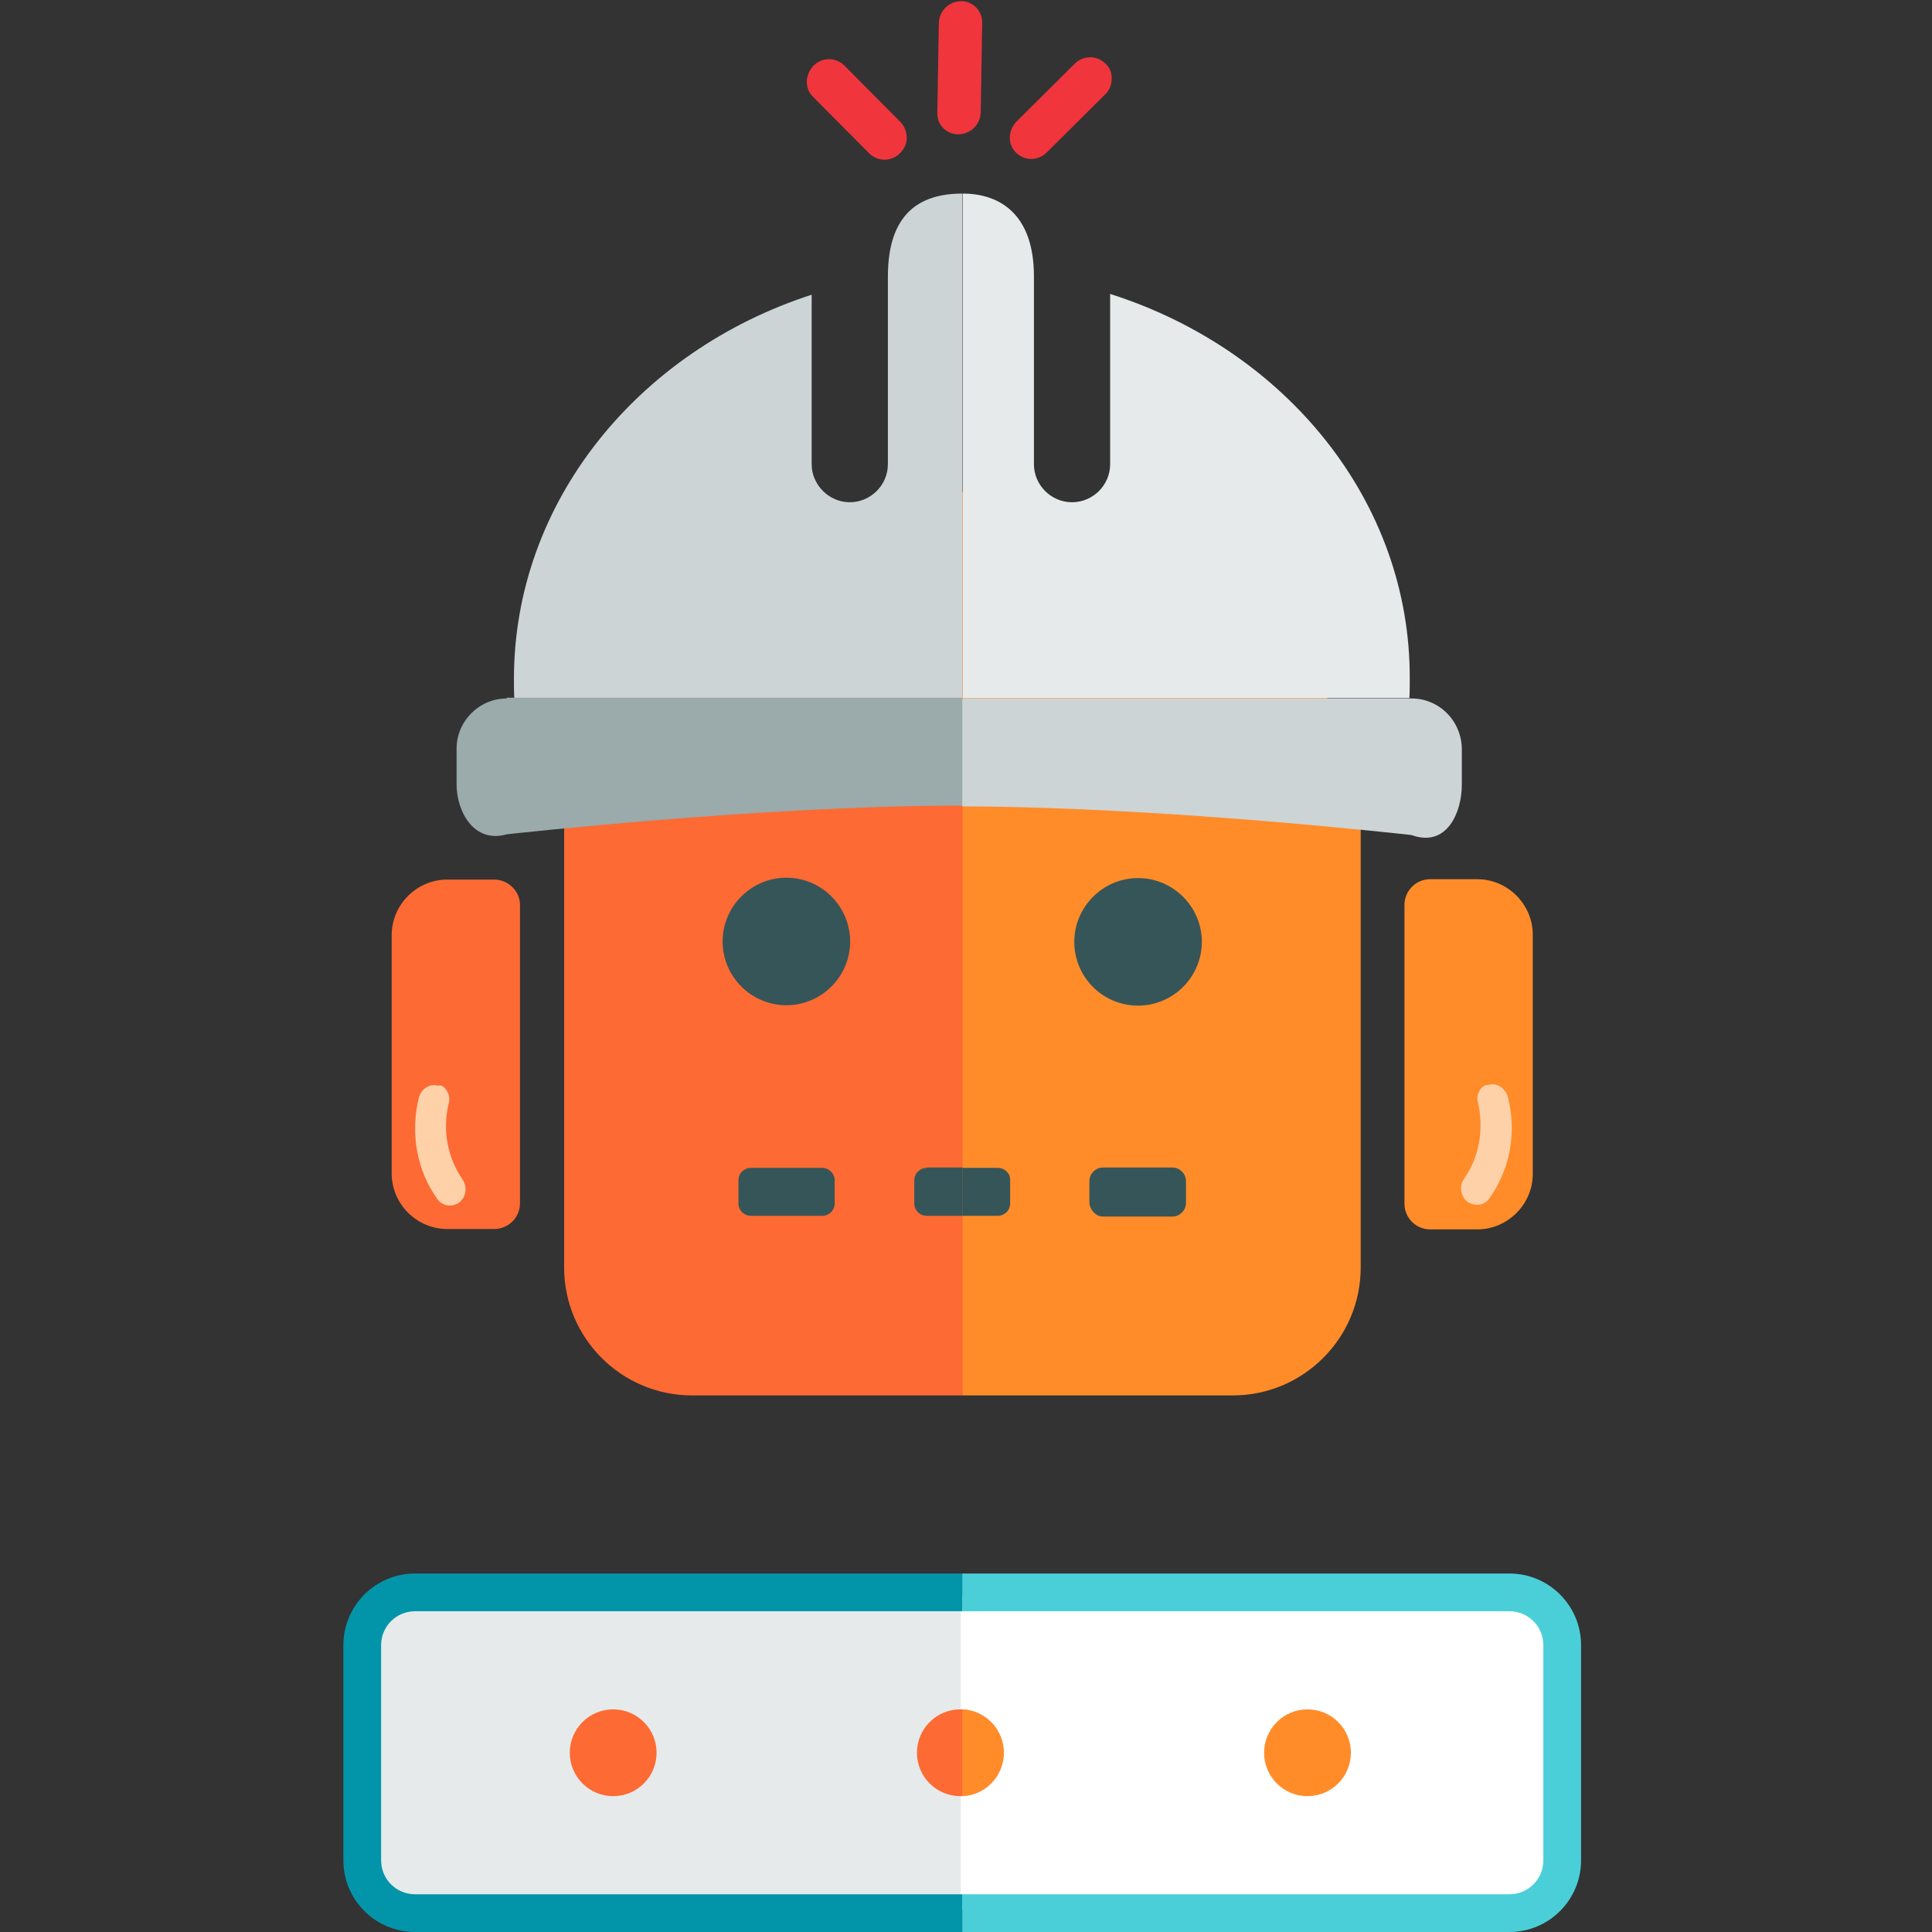 <?xml version="1.0" encoding="utf-8"?>
<!-- Generator: Adobe Illustrator 19.0.0, SVG Export Plug-In . SVG Version: 6.00 Build 0)  -->
<svg version="1.1" id="Layer_1" xmlns="http://www.w3.org/2000/svg" xmlns:xlink="http://www.w3.org/1999/xlink" x="0px" y="0px"
	 viewBox="96 11 512 512" style="enable-background:new 96 11 512 512;" xml:space="preserve">
<rect x="96" y="11" width="512" height="512" fill="#333333" stroke="none"/>
<style type="text/css">
	.st0{fill:#FD6A33;}
	.st1{fill:#FF8C29;}
	.st2{fill:#365558;}
	.st3{fill:#FFD1A9;}
	.st4{fill:#F0353D;}
	.st5{fill:#E6EAEA;}
	.st6{fill:#CDD4D5;}
	.st7{fill:#9BAAAB;}
	.st8{fill:#FFFFFF;}
	.st9{fill:#4ACFD9;}
	.st10{fill:#0295AA;}
</style>
<path class="st0" d="M227,244.1h-6.2h-6.3c-8.1,0-14.7,6.7-14.7,14.7V322c0,8.1,6.7,14.7,14.7,14.7h6.3h6.2c3.7,0,6.8-3,6.8-6.8
	v-79.2C233.8,247.3,230.8,244.1,227,244.1z"/>
<path class="st1" d="M481.2,336.8H475c-3.7,0-6.8-3-6.8-6.8v-79.2c0-3.7,3-6.8,6.8-6.8h6.2h6.3c8.1,0,14.7,6.7,14.7,14.7v63.4
	c0,8.1-6.7,14.7-14.7,14.7L481.2,336.8L481.2,336.8z"/>
<path class="st1" d="M456.6,218.8v128.1c0,18.7-15.2,33.9-33.9,33.9H351V141.4l0,0c8.9,0,16.2,7.3,16.2,16.2V176
	c0,4.7,4.3,8.9,8.9,8.9h46.6C441.2,184.9,456.6,200.1,456.6,218.8z"/>
<path class="st2" d="M388.3,333.4h18.4c1.9,0,3.6-1.6,3.6-3.6V324c0-1.9-1.6-3.6-3.6-3.6h-18.4c-1.9,0-3.6,1.6-3.6,3.6v5.7
	C384.8,331.6,386.4,333.4,388.3,333.4z"/>
<path class="st2" d="M397.6,277.5c9.3,0,16.9-7.6,16.9-16.9c0-9.3-7.6-16.9-16.9-16.9s-16.9,7.6-16.9,16.9S388.2,277.5,397.6,277.5z
	"/>
<path class="st2" d="M360.4,320.5H351v12.7h9.4c1.8,0,3.3-1.4,3.3-3.3v-6.1C363.8,322,362.3,320.5,360.4,320.5z"/>
<path class="st0" d="M351,141.4v239.4h-71.6c-18.7,0-33.9-15.2-33.9-33.9V218.8c0-18.7,15.2-33.9,33.9-33.9h45.1
	c5,0,10.2-3.8,10.2-8.9v-18.4C334.9,148.6,342.1,141.4,351,141.4z"/>
<path class="st2" d="M313.9,320.5H295c-1.8,0-3.3,1.4-3.3,3.3v6.1c0,1.8,1.4,3.3,3.3,3.3h18.9c1.8,0,3.3-1.4,3.3-3.3v-6.1
	C317.2,322,315.7,320.5,313.9,320.5z"/>
<path class="st2" d="M304.4,243.6c-9.3,0-16.9,7.6-16.9,16.9c0,9.3,7.6,16.9,16.9,16.9s16.9-7.6,16.9-16.9
	C321.3,251.3,313.8,243.6,304.4,243.6z"/>
<path class="st2" d="M341.6,320.5c-1.8,0-3.3,1.4-3.3,3.3v6.1c0,1.8,1.4,3.3,3.3,3.3h9.4v-12.8h-9.4V320.5z"/>
<path class="st3" d="M214.3,299.9c0.7,1,1,2.3,0.6,3.6c-1.7,7-0.3,14.3,3.7,20.1c1.3,1.9,0.9,4.6-0.8,6c-1.9,1.4-4.4,1.1-5.8-0.7
	c-5.6-7.7-7.3-17.6-5-27c0.6-2.3,2.8-3.8,5-3.2C213.1,298.5,213.7,299,214.3,299.9z"/>
<path class="st3" d="M490.6,298.5c2.2-0.6,4.4,1,5,3.2c2.4,9.4,0.6,19.3-5,27c-1.3,1.8-3.9,2.1-5.8,0.7c-1.7-1.4-2.2-4.1-0.8-6
	c4-5.8,5.3-13,3.7-20.1c-0.4-1.2-0.1-2.6,0.6-3.6C488.8,299,489.4,298.5,490.6,298.5z"/>
<path class="st4" d="M356.3,17l-0.4,23.8c-0.1,3.2-2.6,5.7-5.9,5.8c-3.2,0-5.7-2.5-5.6-5.7l0.4-23.8c0.1-3.2,2.6-5.7,5.9-5.8
	C353.8,11.3,356.3,13.8,356.3,17z"/>
<path class="st4" d="M390.6,32c0,1.5-0.6,3-1.8,4.1l-15.4,15.3c-2.3,2.3-5.9,2.3-8.2,0c-2.2-2.2-2.1-5.8,0.2-8.2l15.4-15.3
	c2.3-2.3,5.9-2.3,8.2,0C390.2,29,390.7,30.5,390.6,32z"/>
<path class="st4" d="M336.3,47.5c0,1.5-0.6,3-1.8,4.1c-2.3,2.3-5.9,2.3-8.2,0l-14.9-15c-2.2-2.2-2.1-5.8,0.2-8.2
	c2.3-2.3,5.9-2.3,8.2,0l14.9,15C335.7,44.5,336.3,46,336.3,47.5z"/>
<path class="st5" d="M469.6,190.9c0.2-47.2-33.1-87.3-79.4-102V134c0,5.6-4.6,10.1-10.1,10.1c-5.6,0-10.1-4.6-10.1-10.1
	c0,0,0-37.7,0-49.8c0-16.1-8.7-21.9-18.9-21.9V196h118.4C469.6,194.3,469.6,192.4,469.6,190.9z"/>
<path class="st6" d="M331.3,84.3c0,16.7,0,49.7,0,49.7c0,5.6-4.6,10.1-10.1,10.1s-10.1-4.6-10.1-10.1V89.1
	c-46,14.9-78.9,54.9-78.9,101.8c0,1.8,0,3.4,0.1,5.1H351V62.3C339.7,62.3,331.3,67.6,331.3,84.3z"/>
<path class="st6" d="M470.1,196.1H351v28.6c53.4,0.1,119.1,7.6,119.1,7.6c9.3,3.4,13.3-6,13.3-13.3v-9.4
	C483.4,202.1,477.4,196.1,470.1,196.1z"/>
<path class="st7" d="M230.3,196.1c-7.3,0-13.3,6-13.3,13.3v9.4c0,7.3,4.6,15.8,13.3,13.3c0,0,67.9-7.6,119.9-7.6c0.3,0,0.5,0,0.8,0
	v-28.6H230.3V196.1z"/>
<g>
	<path class="st8" d="M498.3,433.8H350.5v83.4h147.8c6.6,0,12-5.4,12-12v-59.4C510.3,439.2,504.9,433.8,498.3,433.8z"/>
	<path class="st5" d="M205.1,433.8c-6.6,0-12,5.4-12,12v59.4c0,6.6,5.4,12,12,12h145.5v-83.4H205.1z"/>
	<circle class="st0" cx="258.5" cy="475.5" r="11.5"/>
	<circle class="st0" cx="350.5" cy="475.5" r="11.5"/>
	<circle class="st1" cx="442.5" cy="475.5" r="11.5"/>
	<path class="st9" d="M351,523h145c10.5,0,19-8.5,19-19v-57c0-10.5-8.5-19-19-19H351v10h145c5,0,9,4,9,9v57c0,5-4,9-9,9H351V523z"/>
	<path class="st10" d="M351,513H206c-5,0-9-4-9-9v-57c0-5,4-9,9-9h145v-10H206c-10.5,0-19,8.5-19,19v57c0,10.5,8.5,19,19,19h145V513
		z"/>
	<path class="st1" d="M351,487c6.1-0.3,11-5.3,11-11.5s-4.9-11.2-11-11.5V487z"/>
</g>
</svg>
